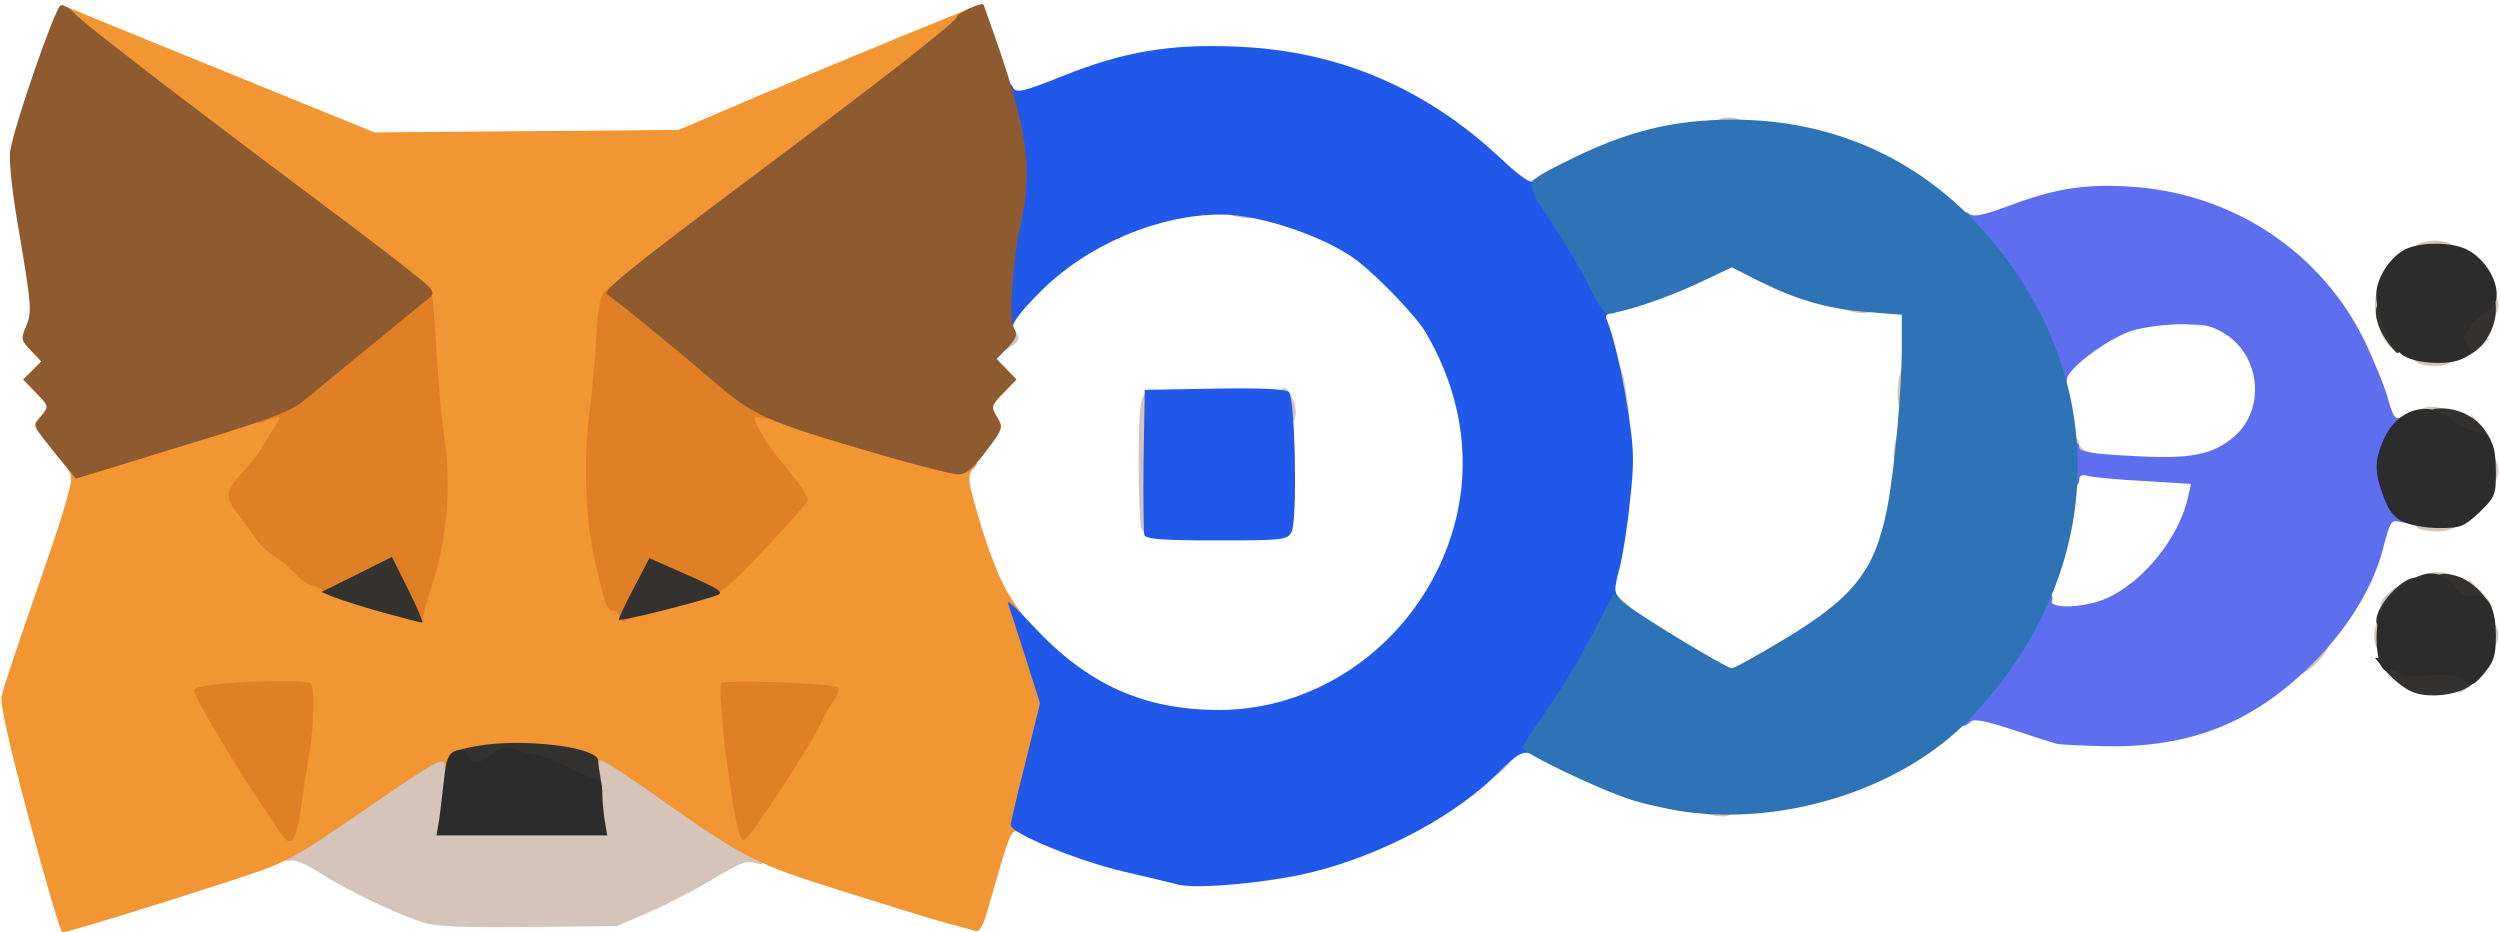 <?xml version="1.0" encoding="utf-8"?>
<!DOCTYPE svg PUBLIC "-//W3C//DTD SVG 20010904//EN" "http://www.w3.org/TR/2001/REC-SVG-20010904/DTD/svg10.dtd">
<svg version="1.0" xmlns="http://www.w3.org/2000/svg" width="606px" height="226px" viewBox="0 0 606 226" preserveAspectRatio="xMidYMid meet">
 <g fill="#d5c4b9">
  <path d="M102.5 223.6 c-6.3 -2 -18.6 -7.9 -24.8 -11.9 -3.2 -2.1 -6.3 -3.4 -7.2 -3.1 -1.1 0.5 -1.5 -0.1 -1.5 -1.8 0 -2 3.1 -4.5 17.9 -14.6 13.8 -9.3 18.7 -12.2 21.2 -12.2 l3.2 0 -0.6 9.8 -0.7 9.7 16.6 0 16.5 0 -0.6 -9.2 -0.7 -9.3 3.5 0 c2.8 0 5.6 1.4 12.4 6.1 4.8 3.3 13 8.8 18.1 12.1 7.2 4.8 9.2 6.6 9.2 8.4 0 2 -0.3 2.2 -2.2 1.5 -1.7 -0.6 -3.9 0.3 -10 4 -4.3 2.6 -11.3 6.2 -15.6 8.1 l-7.7 3.3 -21.5 0.2 c-15.5 0.2 -22.6 -0.1 -25.5 -1.1z"/>
  <path d="M413.8 197.3 c-3.6 -0.9 -2 -3.3 2.2 -3.3 3.3 0 4 0.3 4 2 0 2 -2 2.4 -6.2 1.3z"/>
  <path d="M361.2 185.9 c0.3 -3 0.7 -3.4 3.7 -3.7 3.2 -0.3 3.3 -0.3 1.8 1.8 -0.8 1.2 -2.5 2.9 -3.7 3.7 -2.1 1.5 -2.1 1.4 -1.8 -1.8z"/>
  <path d="M595 165.5 c0 -2.2 0.4 -2.5 3.8 -2.5 l3.7 0.1 -2.8 2.4 c-3.6 3.2 -4.7 3.1 -4.7 0z"/>
  <path d="M557 161.2 c0 -3.6 1.6 -5.2 5.2 -5.2 2.8 0 2.8 0.1 1.3 2.4 -0.9 1.4 -2.7 3.2 -4.1 4.1 -2.3 1.5 -2.4 1.5 -2.4 -1.3z"/>
  <path d="M575.7 156 c-0.7 -2.8 0.3 -6 1.9 -6 1 0 1.4 1.3 1.4 4 0 4.3 -2.3 5.7 -3.3 2z"/>
  <path d="M603 154 c0 -3.2 1.4 -4 2.4 -1.5 0.6 1.8 -0.2 4.5 -1.5 4.5 -0.5 0 -0.9 -1.3 -0.9 -3z"/>
  <path d="M391.4 149.6 c-0.3 -0.8 -0.4 -2.4 -0.2 -3.6 0.3 -2 0.5 -2 4.3 1.4 l4 3.5 -3.8 0.1 c-2.4 0 -4 -0.5 -4.3 -1.4z"/>
  <path d="M241 144.5 c0 -4.4 0.9 -4.4 3.8 0 l2.2 3.5 -3 0 c-2.8 0 -3 -0.3 -3 -3.5z"/>
  <path d="M577 146.9 c0 -3.5 10.5 -9.1 15.3 -8.1 3.3 0.7 1.9 3.2 -1.8 3.2 -1.9 0 -3.5 0.5 -3.5 1 0 0.6 -0.6 1 -1.3 1 -0.7 0 -1.9 0.9 -2.7 2 -1.5 2.1 -6 2.8 -6 0.9z"/>
  <path d="M598.4 146.6 c-0.3 -0.8 -0.4 -2.5 -0.2 -3.8 l0.3 -2.3 2.8 2.7 c1.5 1.5 2.7 3.2 2.7 3.8 0 1.5 -5 1.2 -5.6 -0.4z"/>
  <path d="M276.6 127.8 c-0.3 -1.3 -0.6 -8.1 -0.6 -15.3 0 -14.2 0.5 -17.5 2.6 -17.5 1.1 0 1.4 3.3 1.4 17.5 0 14.2 -0.3 17.5 -1.4 17.5 -0.7 0 -1.6 -1 -2 -2.2z"/>
  <path d="M586.8 128.3 c-1 -0.2 -1.8 -1.1 -1.8 -1.9 0 -1 1.4 -1.4 5.5 -1.4 4 0 5.5 0.4 5.5 1.4 0 2.1 -4.8 3.1 -9.2 1.9z"/>
  <path d="M231 115.5 c0 -3.3 0.2 -3.5 3.2 -3.5 2.5 0 2.9 0.3 2 1.2 -0.7 0.7 -1.2 2.2 -1.2 3.5 0 1.6 -0.6 2.3 -2 2.3 -1.6 0 -2 -0.7 -2 -3.5z"/>
  <path d="M603 114 c0 -1.6 0.4 -3 0.9 -3 1.3 0 2.1 2.7 1.5 4.5 -1 2.5 -2.4 1.7 -2.4 -1.5z"/>
  <path d="M501 109.5 c0 -2.4 0.5 -3.5 1.5 -3.5 0.8 0 1.5 0.7 1.5 1.5 0 0.8 1.1 1.7 2.5 2.1 4.1 1 3.1 3.4 -1.5 3.4 -3.9 0 -4 -0.1 -4 -3.5z"/>
  <path d="M459 110.3 c0 -3.4 1.2 -6.3 2.6 -6.3 1 0 1.4 1.3 1.4 4 0 3.3 -0.3 4 -2 4 -1.2 0 -2 -0.7 -2 -1.7z"/>
  <path d="M599 104.3 l0.1 -3.8 2.4 2.8 c3.2 3.6 3.1 4.7 0 4.7 -2.2 0 -2.5 -0.4 -2.5 -3.7z"/>
  <path d="M310 98.5 c0 -4.7 1.2 -5.8 3 -2.6 1.8 3.4 1.3 7.1 -1 7.1 -1.7 0 -2 -0.7 -2 -4.5z"/>
  <path d="M390.6 97.4 c-0.9 -7.1 -0.7 -9.4 0.8 -9.4 1.5 0 2.1 1.7 3.1 9.3 0.7 4.2 0.5 4.7 -1.3 4.7 -1.5 0 -2.1 -0.9 -2.6 -4.6z"/>
  <path d="M586 100.6 c0 -1.6 2.5 -2.4 5.3 -1.8 3.2 0.8 1.9 3.2 -1.8 3.2 -2.4 0 -3.5 -0.5 -3.5 -1.4z"/>
  <path d="M460 95.8 c0 -4.8 1 -7.8 2.6 -7.8 1 0 1.4 1.5 1.4 5.5 0 4.8 -0.2 5.5 -2 5.5 -1.6 0 -2 -0.7 -2 -3.2z"/>
  <path d="M586.8 88.3 c-1 -0.2 -1.8 -1.1 -1.8 -1.9 0 -1 1.3 -1.4 5 -1.4 3.6 0 5 0.4 5 1.4 0 2 -4.1 3 -8.2 1.9z"/>
  <path d="M596 84.5 c0 -2.2 0.4 -2.5 3.8 -2.5 l3.7 0.1 -2.8 2.4 c-3.6 3.2 -4.7 3.1 -4.7 0z"/>
  <path d="M242 83 c0 -3.4 2.6 -5.2 4.1 -2.9 1.3 2.1 1.1 2.5 -1.6 4.3 -2.5 1.6 -2.5 1.6 -2.5 -1.4z"/>
  <path d="M578.8 83.4 c-3.5 -4 -4.3 -13.4 -1.2 -13.4 1 0 1.4 1.2 1.4 3.9 0 2.2 0.5 4.1 1.1 4.3 0.6 0.2 0.9 1.9 0.7 3.7 -0.3 3.2 -0.4 3.3 -2 1.5z"/>
  <path d="M528.8 78.3 c-3.6 -0.9 -2 -3.3 2.2 -3.3 3.3 0 4 0.3 4 2 0 2 -2 2.4 -6.2 1.3z"/>
  <path d="M603 74 c0 -3.2 1.4 -4 2.4 -1.5 0.6 1.8 -0.2 4.5 -1.5 4.5 -0.5 0 -0.9 -1.3 -0.9 -3z"/>
  <path d="M447.8 75.3 c-3.6 -0.9 -2 -3.3 2.2 -3.3 3.3 0 4 0.3 4 2 0 2 -2 2.4 -6.2 1.3z"/>
  <path d="M585 60.6 c0 -1.7 4.2 -2.8 7.5 -2 4.6 1.1 3 3.4 -2.5 3.4 -3.6 0 -5 -0.4 -5 -1.4z"/>
  <path d="M298.8 52.3 c-3.6 -0.9 -2 -3.3 2.2 -3.3 3.3 0 4 0.3 4 2 0 2 -2 2.4 -6.2 1.3z"/>
  <path d="M367 45 c0 -2.7 0.2 -2.9 1.9 -1.8 1.5 0.9 2.3 0.9 3.5 -0.1 1.4 -1.2 1.6 -1 1.6 1.8 0 2.9 -0.2 3.1 -3.5 3.1 -3.2 0 -3.5 -0.2 -3.5 -3z"/>
  <path d="M415 30.6 c0 -1.6 3.2 -2.6 6 -1.9 3.7 1 2.3 3.3 -2 3.3 -2.7 0 -4 -0.4 -4 -1.4z"/>
 </g>
 <g fill="#f29634">
  <path d="M7.1 198.8 c-4.9 -18.4 -7.1 -28.1 -6.7 -30.1 0.3 -1.7 4.5 -14.1 9.2 -27.6 6.8 -19.6 8.3 -25 7.4 -26.4 -0.8 -1.3 -0.7 -1.9 0.2 -2.2 8.6 -3.2 48.1 -14.5 50.6 -14.5 3 0 3.2 0.2 3.2 3.3 0 1.8 -1.1 4.8 -2.5 6.9 -1.4 2 -2.5 4.2 -2.5 4.7 0 0.6 -0.8 1.5 -1.8 2 -1 0.5 -2.4 2.1 -3.1 3.5 -1.3 2.3 -1.1 2.8 1.7 6.3 3.7 4.5 4.3 5.1 10.3 10.3 2.5 2.2 5.4 4 6.3 4 0.9 0 1.6 0.4 1.6 1 0 1.1 15.9 6.3 17.6 5.6 0.6 -0.2 2.3 -4.1 3.8 -8.6 2.1 -6.6 2.6 -10.2 2.7 -18.6 0 -5.7 -0.4 -11.9 -0.9 -13.7 -0.6 -1.7 -1.3 -9.4 -1.6 -17 -0.3 -8.8 -1 -14.4 -1.8 -15.4 -0.6 -0.8 -12.9 -10.3 -27.2 -21 -54.1 -40.6 -58.6 -44.2 -58.6 -47.3 l0 -2.8 18.3 7.5 c10 4.1 27 11 37.8 15.4 l19.7 8 36.8 -0.3 36.9 -0.3 18.5 -7.9 c10.2 -4.3 26 -10.9 35.3 -14.7 l16.7 -6.8 0 2.9 c0 3.4 -2.7 5.6 -49 40.3 -16.8 12.6 -32.1 24.4 -34.1 26.2 l-3.6 3.2 -1.2 15.4 c-2.7 33.9 -2.8 32.8 1.6 49.1 1.9 7.2 3.2 7.5 14.8 4.1 l9 -2.6 9.4 -9.9 9.3 -9.8 -3.5 -4.3 c-5.5 -6.8 -7.7 -10.9 -7.7 -14.9 0 -3.8 0 -3.8 4 -3.8 2.2 0 6.3 0.9 9.2 2 7.5 2.9 39.5 12 42.1 12 1.9 0 2 0.1 0.6 1.6 -1.5 1.4 -1.4 2.3 0.7 9.7 3.4 12.1 6.8 20.1 10.4 24.5 3.5 4.3 8 17.3 8 22.8 0 3 -1.9 11.8 -6.1 27.7 -0.7 2.7 -1.5 3.7 -2.4 3.3 -1.4 -0.5 -1.9 0.7 -7 18.7 -1.3 4.5 -2 5.7 -3.3 5.3 -0.9 -0.3 -4.4 -1.2 -7.7 -2.1 -3.3 -0.9 -14.5 -4.4 -25 -7.7 -20.4 -6.4 -23.1 -7.8 -43 -21.8 -6 -4.3 -12.1 -8.3 -13.4 -9 -2.2 -1.1 -2.3 -1.1 -1.9 1.3 l0.5 2.4 -5.1 -2.6 c-4.4 -2.3 -6.2 -2.6 -14.6 -2.6 -7.6 0.1 -10.4 0.5 -13.7 2.1 l-4.2 2.1 -0.3 -2.3 c-0.3 -2 -2.1 -1 -19.1 10.7 -18.7 12.8 -18.9 12.9 -34 17.8 -16.5 5.4 -38.3 12.1 -39.6 12.1 -0.4 0 -4 -12.2 -8 -27.2z m64.3 -16.1 c0.9 -7 1.4 -13.3 1 -13.9 -0.6 -1 -18.1 -0.5 -19.1 0.6 -0.3 0.2 1 3 2.8 6.2 5.7 10.4 12.7 20.9 13.5 20.2 0.1 -0.2 0.9 -6.1 1.8 -13.1z m114.8 5.8 c1.2 -2.2 3.8 -6.5 5.8 -9.5 2 -3 4 -6.4 4.4 -7.6 0.6 -1.9 0.2 -2.2 -4.6 -2.7 -2.9 -0.4 -7.2 -0.7 -9.6 -0.7 l-4.3 0 0.6 7.3 c0.3 3.9 1.1 10.3 1.7 14.1 1.2 7.8 1.6 7.7 6 -0.9z"/>
 </g>
 <g fill="#5d6eee">
  <path d="M498.5 180.3 c-1.1 -0.3 -6 -1.9 -10.9 -3.5 -6.3 -2.1 -9.2 -2.6 -9.9 -1.9 -1.8 1.8 -2.7 1.3 -2.7 -1.5 0 -1.6 1.7 -4.5 4.4 -7.7 4.8 -5.7 12.2 -16.8 13.1 -19.8 0.4 -1.2 1.6 -1.9 3 -1.9 1.8 0 2.3 0.4 1.9 1.5 -0.9 2.2 8 1.9 13.3 -0.5 8.9 -4 17.6 -14.8 19.7 -24.6 l0.7 -3.1 -11.3 -0.7 c-6.2 -0.3 -12.3 -0.9 -13.5 -1.2 -1.7 -0.5 -2.3 -0.2 -2.3 1 0 0.9 -0.7 1.6 -1.5 1.6 -1.2 0 -1.5 -1.3 -1.5 -5.5 0 -4.2 0.3 -5.5 1.5 -5.5 0.8 0 1.5 0.6 1.5 1.4 0 1.1 2.8 1.6 12.5 2.1 14.5 0.9 19.9 -0.2 25.2 -4.8 7.5 -6.6 6.2 -19.5 -2.4 -24.8 -3.2 -2 -5 -2.4 -11.3 -2.3 -4.2 0.1 -9.5 0.9 -11.9 1.8 -6.1 2.3 -15.1 9.2 -15.1 11.6 0 1.3 -0.7 2 -1.8 2 -1.3 0 -2.3 -1.2 -3.1 -4.2 -2.2 -7.2 -9.8 -21 -15.1 -27.1 -3.6 -4.3 -5 -6.7 -5 -8.9 0 -2.4 0.3 -2.8 1.3 -2 1 0.9 3.3 0.4 8.8 -1.6 11.6 -4.4 18.7 -5.6 29.7 -5 25.3 1.4 47.2 15.9 57.8 38.3 2.3 5 4.8 11.1 5.4 13.7 0.9 3.3 1.6 4.5 2.6 4.1 2 -0.7 1.8 2.6 -0.5 7.7 -1.8 4 -1.8 4.5 -0.3 8.6 0.9 2.4 2 4.4 2.4 4.4 0.4 0 0.8 1.1 0.8 2.5 0 2.1 -0.4 2.4 -2.3 2 -2 -0.6 -2.4 0 -4 6.3 -2.6 10.1 -9.1 20.4 -18.5 29.4 -13.8 13.2 -28.5 18.9 -48.1 18.7 -5.8 -0.1 -11.5 -0.4 -12.6 -0.6z"/>
 </g>
 <g fill="#e17f26">
  <path d="M68.5 202.6 c-8.8 -12.5 -21.5 -33.4 -21.5 -35.4 0 -1.7 27.4 -3 28.4 -1.4 0.9 1.5 0.7 9.5 -0.3 16.2 -0.6 3.6 -1.6 10 -2.2 14.3 -1.1 7.5 -2.3 9.2 -4.4 6.3z"/>
  <path d="M177.7 194.8 c-2 -11.4 -3.6 -28 -2.9 -29.2 0.5 -0.9 26.7 0 28.3 1 0.5 0.3 0 1.8 -1.1 3.4 -1.1 1.5 -2.3 3.6 -2.7 4.7 -2 4.8 -17.4 28.5 -19 29 -0.7 0.3 -1.7 -3 -2.6 -8.9z"/>
  <path d="M99.4 150 c-1.1 -0.4 -2.8 -2.6 -3.9 -4.9 -1 -2.3 -2.2 -4.1 -2.7 -4.1 -0.5 0 -2.6 0.9 -4.8 2 -4.7 2.4 -7.3 2.5 -9.4 0.5 -0.8 -0.8 -2.1 -1.5 -2.9 -1.5 -0.7 0 -2.4 -1.2 -3.8 -2.6 -1.3 -1.5 -3.7 -3.5 -5.3 -4.4 -1.5 -1 -3.6 -2.9 -4.5 -4.3 -0.9 -1.4 -2.9 -4.1 -4.4 -6.1 -3.3 -4.1 -3.1 -5.7 1.5 -10.6 1.8 -1.9 3.7 -4.4 4.3 -5.5 0.6 -1.1 1.9 -3.2 2.9 -4.7 2 -3.1 1.9 -3.2 -1.9 -1.8 -2.5 1 -2.6 0.9 -1 -1.2 0.8 -1.3 3.5 -3.9 5.9 -5.8 2.4 -1.9 9.9 -8 16.6 -13.5 19.4 -15.9 18.5 -15.8 19.4 -2.3 0.4 5.1 0.8 12 1.1 15.3 0.2 3.3 0.8 9.1 1.4 12.9 1.5 10.6 0.3 23.7 -2.9 33.6 -1.6 4.6 -2.6 8.8 -2.4 9.2 0.6 1 -0.5 0.9 -3.2 -0.2z"/>
  <path d="M150 149.5 c0 -0.8 -0.6 -1.5 -1.4 -1.5 -1.5 0 -1.7 -0.6 -4.5 -12.5 -2.2 -9 -2.7 -24.3 -1.3 -35 0.6 -3.8 1.3 -11.9 1.7 -18 0.6 -9.9 0.9 -11.2 3 -12.7 2.3 -1.8 2.5 -1.7 10.2 4.4 4.3 3.4 12.3 10 17.8 14.7 5.5 4.7 10.1 8.5 10.1 8.6 0.1 0 0.5 1 0.8 2.2 0.6 1.8 0.4 2 -1.4 1.6 -1.1 -0.3 -2 -0.2 -2 0.1 0 1.7 3.4 7 8.1 12.6 2.8 3.3 4.9 6.6 4.7 7.3 -0.3 0.7 -4.9 6 -10.4 11.8 -11.4 12.2 -13.6 13.4 -20.2 10 -2.3 -1.2 -4.6 -2.1 -5.1 -2.1 -0.5 0 -2 1.9 -3.3 4.2 -2.4 4.3 -6.8 7.1 -6.8 4.3z"/>
 </g>
 <g fill="#2059e9">
  <path d="M285.5 214.4 c-1.1 -0.3 -6.9 -1.7 -13 -3.1 -11.2 -2.6 -27.5 -9.3 -27.5 -11.3 0 -0.6 1.6 -7.5 3.6 -15.3 l3.5 -14.2 -3.6 -11.4 c-2 -6.2 -3.9 -12.1 -4.2 -13 -0.3 -0.9 2.4 1.6 6 5.5 13.3 14.4 27 20.5 45.4 20.5 25.9 -0.1 49.4 -18.4 56.7 -44.3 4.4 -15.7 2 -32.2 -6.8 -47.2 -2.3 -3.9 -11.1 -13.1 -16.6 -17.4 -7.4 -5.7 -23.5 -11.2 -32.9 -11.2 -15.3 0 -32.5 7.3 -43.8 18.6 -4.9 4.9 -7.1 7.8 -6.7 8.8 0.4 1.1 0 1.6 -1.5 1.6 -2 0 -2.1 -0.5 -2.1 -8.2 0.1 -4.6 0.7 -11.9 1.6 -16.3 2.6 -14 2.7 -17.6 1 -23.4 -2.5 -8.6 -1.8 -16.8 1.1 -11.7 0.7 1.2 2.7 0.7 11.7 -2.9 14.9 -6 26.2 -7.9 42.4 -7.2 24.6 1 45.8 10 64.2 27.3 3.9 3.7 7.1 6 7.5 5.4 0.3 -0.5 1 -1 1.5 -1 2 0 19 28.5 19 32 0 0.5 -0.7 1 -1.6 1 -0.9 0 -1.3 0.6 -1 1.3 1.7 4 3.7 12.6 5.2 22.1 1.5 9.6 1.6 12.4 0.5 22.1 -0.6 6.2 -1.8 13.6 -2.6 16.6 -1.3 4.7 -1.2 5.5 0.1 7 1.4 1.5 1.1 2.6 -3.5 11.5 -2.8 5.5 -7.7 13.6 -10.9 18.2 -4.6 6.7 -6.1 8.1 -7.8 7.7 -1.5 -0.3 -3.2 0.8 -6.5 4.1 -10.4 10.8 -28.6 20.6 -46.2 24.9 -10.4 2.5 -27.7 4.1 -32.2 2.9z"/>
  <path d="M277.4 129.7 c-0.2 -0.7 -0.3 -8.9 -0.2 -18.2 l0.3 -17 16.9 -0.3 c11.1 -0.2 17.3 0.1 18 0.8 1.6 1.6 2.1 31.1 0.7 33.9 -1.1 2 -1.9 2.1 -18.2 2.1 -12.9 0 -17.1 -0.3 -17.5 -1.3z"/>
 </g>
 <g fill="#2d73b5">
  <path d="M410.3 197 c-4 -0.4 -10.5 -1.8 -14.5 -3 -7.5 -2.3 -26.8 -11.5 -26.8 -12.8 0 -0.4 2.7 -4.5 6 -9.2 3.3 -4.7 8.3 -12.9 11 -18.3 l5.1 -9.8 2.9 2.5 c3.4 2.8 24.5 15.6 25.8 15.6 0.5 0 5.8 -2.9 11.8 -6.5 17.6 -10.5 22.7 -16.8 25.8 -32 1.8 -9.3 3.6 -28.6 3.6 -39.6 l0 -7.6 -8.7 -0.7 c-9.7 -0.8 -17 -3 -26.4 -7.7 l-6.1 -3.1 -8.7 4.1 c-7.5 3.5 -18.3 7.1 -21.6 7.1 -0.6 0 -2.5 -2.8 -4.1 -6.2 -1.6 -3.4 -5.7 -10.4 -9 -15.4 -7.1 -10.6 -7.2 -10 3.1 -15.2 14.7 -7.4 25.9 -10.2 40.8 -10.2 24.4 0.1 45.5 9.7 61.4 28 30.8 35.6 29 82.6 -4.4 117.4 -15.6 16.2 -42.8 25.3 -67 22.6z"/>
 </g>
 <g fill="#8e5a30">
  <path d="M14.9 111.8 c-7.6 -9.5 -7.1 -8.3 -5 -10.9 2 -2.4 2 -2.4 -1.2 -5.7 l-3.1 -3.2 2.2 -2.2 2.2 -2.2 -2.5 -2.6 c-2.4 -2.5 -2.5 -2.8 -1.1 -6.1 1.3 -3.2 1.2 -5 -1.5 -21 -2 -11.4 -2.8 -18.8 -2.4 -21.4 1 -6.3 10.9 -34.8 12.2 -35.2 0.6 -0.2 2.2 0.7 3.5 2.1 2.5 2.6 24.7 19.7 61.3 47.1 12.7 9.5 23.7 18 24.5 19 1.2 1.5 1.2 1.9 -0.7 3.3 -3 2.5 -25.2 20.6 -29.6 24.3 -3.1 2.6 -8.6 4.7 -29.5 11 -14.1 4.4 -25.7 7.9 -25.8 7.9 0 0 -1.6 -1.9 -3.5 -4.2z"/>
  <path d="M213 110.1 c-27.8 -8.1 -30.1 -9.1 -40.9 -18.4 -7.5 -6.5 -22.2 -18.5 -25 -20.4 -1.1 -0.8 5.7 -6.3 32.9 -26.7 34.8 -26 52 -39.5 52 -40.6 0 -0.8 5.9 -3.5 6.4 -2.9 0.1 0.2 1.7 4.7 3.5 9.9 7.2 20.9 8.4 30.2 5.6 43 -2.1 9.4 -3 23.3 -1.7 25.6 0.9 1.5 0.6 2.4 -1.5 4.6 l-2.7 2.8 2.4 2.5 2.4 2.5 -3.2 3.3 c-3 3.1 -3 3.3 -1.5 5.8 1.5 2.5 1.5 2.8 -2.7 8.3 -3.3 4.4 -4.8 5.6 -6.9 5.6 -1.4 -0.1 -10 -2.2 -19.1 -4.9z"/>
 </g>
 <g fill="#343230">
  <path d="M135.5 189.3 c-6.7 -3.4 -12 -4.4 -14.2 -2.7 -1 0.7 -3.7 1.4 -6 1.4 -3.7 0 -4.3 -0.3 -4.9 -2.5 -0.8 -3.2 -0.5 -3.6 4.8 -4.6 11 -2.1 29.8 0.1 29.8 3.5 0 0.7 0.3 2.8 0.6 4.5 0.6 2.9 0.5 3.1 -2.2 3 -1.6 0 -5.1 -1.2 -7.9 -2.6z"/>
  <path d="M584.5 167.6 c-1.7 -0.7 -4.4 -2.9 -6 -4.7 l-2.8 -3.4 3.8 -0.3 c2.1 -0.2 4.2 0.1 4.8 0.7 0.6 0.6 3.3 0.8 6.7 0.4 8.8 -0.9 13 2.5 7.5 6.1 -3.5 2.3 -10.4 2.9 -14 1.2z"/>
  <path d="M576 150.5 c0 -3.7 6.2 -10.5 9.5 -10.5 1.7 0 -0.2 5.6 -2.2 6.5 -1.2 0.5 -2.3 1.9 -2.5 3 -0.4 2.5 -4.8 3.5 -4.8 1z"/>
  <path d="M92.9 148.5 c-4.7 -1.3 -10 -3 -11.8 -3.7 l-3.2 -1.3 8.5 -4.2 8.6 -4.3 4 8 c2.2 4.4 3.7 8 3.3 7.9 -0.5 0 -4.7 -1.1 -9.4 -2.4z"/>
  <path d="M150 150.2 c0 -0.4 1.6 -3.9 3.7 -7.8 l3.7 -7.1 9.3 4.1 c7.7 3.4 8.9 4.2 7.1 4.9 -5.1 1.8 -23.8 6.5 -23.8 5.9z"/>
  <path d="M592.2 145.5 c-4.4 -5 -2.1 -7.9 4.1 -5.6 3.6 1.4 8 6.3 6.4 7.3 -2.7 1.7 -8.3 0.8 -10.5 -1.7z"/>
  <path d="M592.9 105.7 c-1.9 -1.2 -3.5 -3.3 -3.7 -4.5 -0.3 -1.9 0.1 -2.2 2.8 -2.2 4 0 8.3 2.2 10.4 5.4 2.2 3.5 2.1 3.6 -2.3 3.6 -2.3 0 -5.1 -0.9 -7.2 -2.3z"/>
  <path d="M594.7 86.3 c-0.4 -0.3 -0.7 -2.3 -0.7 -4.4 0 -5 4 -9.9 8.1 -9.9 2.6 0 2.9 0.3 2.9 3 0 4 -2.2 8.3 -5.4 10.4 -2.7 1.7 -3.9 2 -4.9 0.9z"/>
  <path d="M579.9 84.4 c-4.3 -4.9 -5.4 -11.4 -1.9 -11.4 2.2 0 4.4 5.8 3.8 10.4 -0.3 2.7 -0.4 2.8 -1.9 1z"/>
 </g>
 <g fill="#2c2c2c">
  <path d="M106.4 199 c0.3 -1.9 0.8 -6.4 1.2 -9.8 0.5 -5.2 1.1 -6.5 2.8 -7.2 1.6 -0.6 2.3 -0.3 3 1.1 1.2 2.4 2.1 2.4 5.8 -0.3 2.7 -1.8 3.5 -2 6.2 -1 1.8 0.7 4 1.2 4.8 1.2 0.9 0 4.3 1.4 7.6 3 3.4 1.7 6.6 3 7.1 3 0.6 0 1.1 1.5 1.1 3.3 0 1.7 0.3 4.8 0.6 6.7 l0.6 3.5 -20.7 0 -20.7 0 0.6 -3.5z"/>
  <path d="M596.7 164.6 c-1.3 -1 -3.6 -1.2 -7.7 -0.9 -4 0.4 -6.5 0.2 -7.4 -0.6 -0.8 -0.7 -2 -1 -2.5 -0.7 -2.9 1.8 -4.2 -10 -1.7 -14.8 0.7 -1.4 3 -3.9 5.1 -5.6 5 -4 9.2 -4 12.4 0 1.7 2.3 2.9 2.8 4.6 2.4 3.4 -0.9 5.5 2.8 5.5 9.7 0 4.7 -0.5 6.3 -2.6 8.8 -2.9 3.5 -3.2 3.6 -5.7 1.7z"/>
  <path d="M582.4 126.4 c-2.2 -1 -3.5 -2.8 -4.7 -6.2 -2.2 -6 -2.1 -8.7 0.2 -13.9 3.3 -7.2 10.8 -9.4 16.3 -4.7 1.7 1.4 4.4 2.8 6 3.1 3.7 0.7 4.8 2.9 4.8 9.9 0 5.4 -0.2 5.9 -4 9.6 -3.8 3.5 -4.5 3.8 -9.8 3.8 -3.1 0 -7.1 -0.7 -8.8 -1.6z"/>
  <path d="M582.6 86.2 c-3.1 -1.9 -6.6 -9.7 -6.6 -14.7 0 -4 3.2 -9 6.9 -11 3.8 -1.9 11.3 -1.9 15.1 0 6.6 3.4 9.7 12.8 4.8 15 -1.2 0.6 -3 2.2 -4.1 3.7 -1.7 2.3 -1.8 2.9 -0.6 4.4 1.1 1.4 1.1 1.8 -0.6 3 -2.7 2 -11.4 1.8 -14.9 -0.4z"/>
 </g>
</svg>